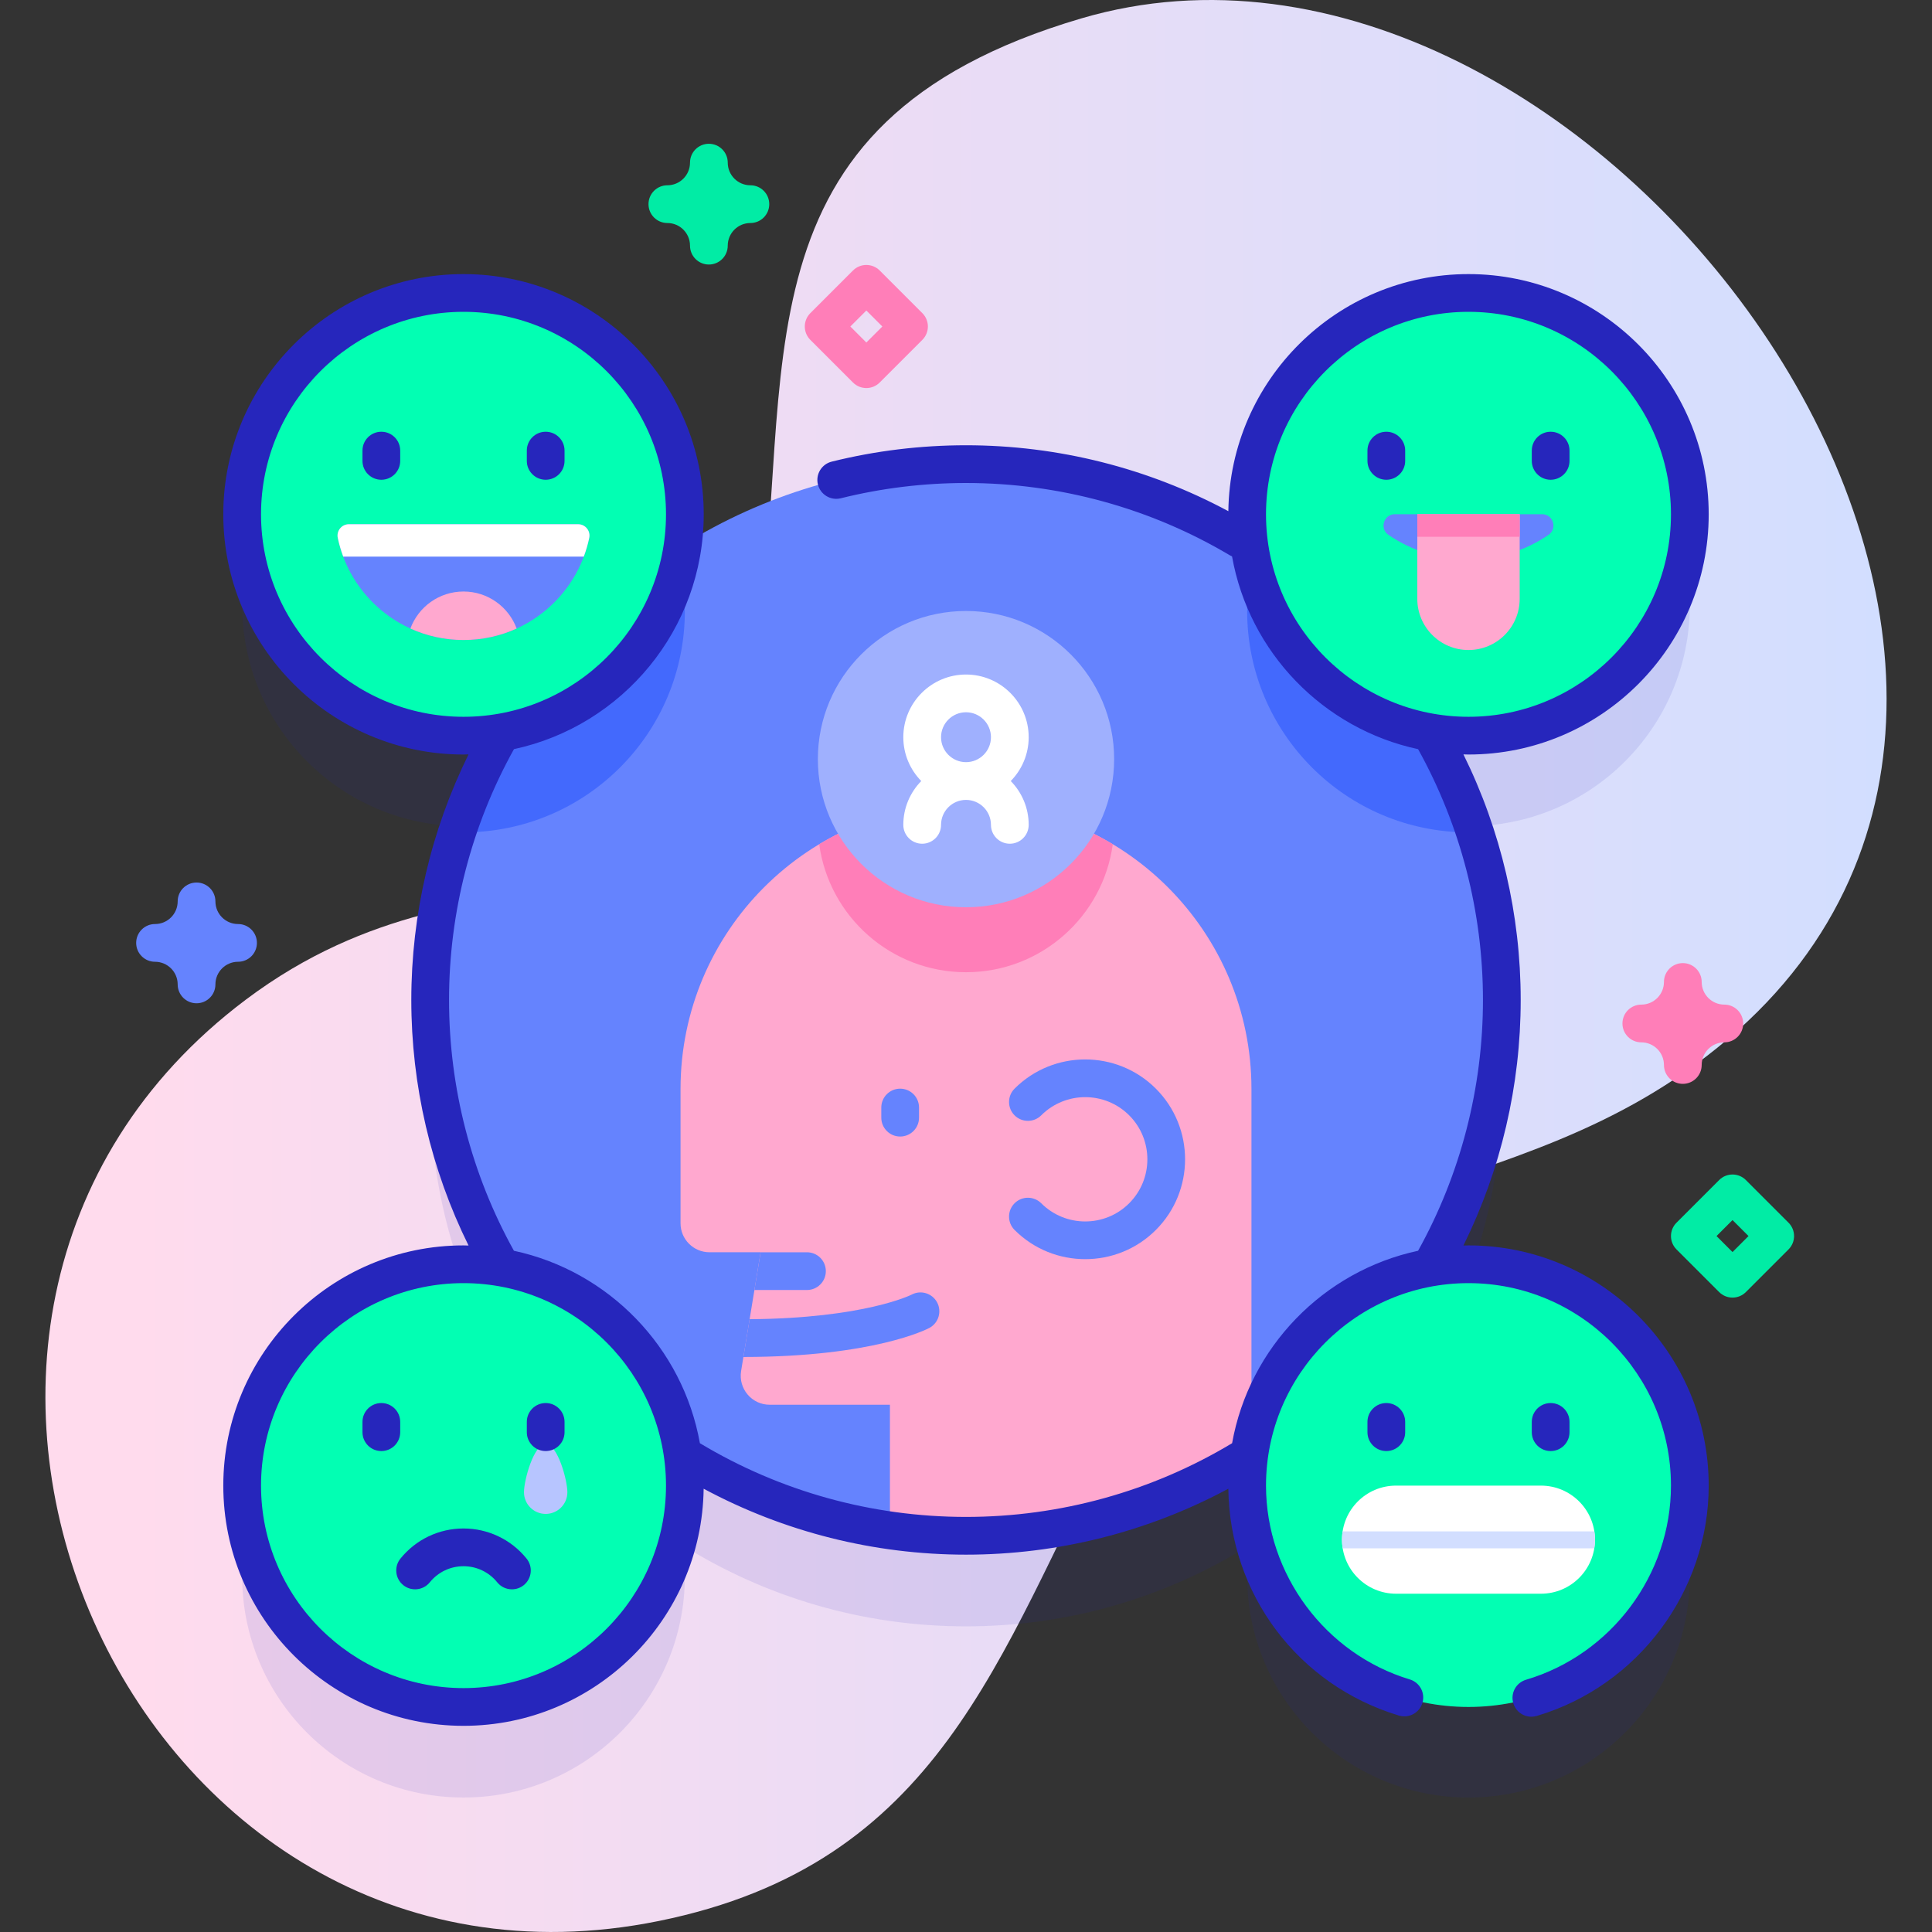 <?xml version="1.0" encoding="iso-8859-1"?>
<!-- Generator: Adobe Illustrator 23.0.3, SVG Export Plug-In . SVG Version: 6.00 Build 0)  -->
<svg version="1.1" id="Capa_1" xmlns="http://www.w3.org/2000/svg" xmlns:xlink="http://www.w3.org/1999/xlink" x="0px" y="0px"
	 viewBox="0 0 512 512" style="enable-background:new 0 0 512 512;" xml:space="preserve">
<rect x="0" y="0" width="512" height="512" fill="#333333" stroke="none"/>
<g>
	<g>
		<linearGradient id="SVGID_1_" gradientUnits="userSpaceOnUse" x1="12.034" y1="256" x2="499.966" y2="256">
			<stop  offset="0.049" style="stop-color:#FFDBED"/>
			<stop  offset="0.999" style="stop-color:#D2DEFF"/>
		</linearGradient>
		<path style="fill:url(#SVGID_1_);" d="M286.593,4.867c-94.351,27.746-75.427,93.585-85.98,166.539
			c-13.171,91.052-70.095,44.365-135.496,93.537c-113.054,85.001-30.931,272.636,109.468,244.14
			c74.552-15.131,89.786-70.095,120.193-128.824C334.111,304.287,399.336,325,457.844,275.403
			C576.499,174.821,420.441-34.494,286.593,4.867z"/>
	</g>
	<path style="opacity:0.1;fill:#2626BC;" d="M389.165,359.044c-3.456,0-6.835,0.316-10.127,0.889
		C391.097,339.061,398,314.837,398,289c0-25.838-6.903-50.062-18.962-70.933c3.292,0.573,6.671,0.889,10.127,0.889
		c32.397,0,58.659-26.263,58.659-58.659c0-32.397-26.263-58.659-58.659-58.659c-32.397,0-58.659,26.263-58.659,58.659
		c0,2.773,0.206,5.497,0.579,8.167C309.301,154.866,283.571,147,256,147s-53.301,7.866-75.084,21.464
		c0.372-2.671,0.579-5.394,0.579-8.167c0-32.397-26.263-58.659-58.659-58.659c-32.397,0-58.659,26.263-58.659,58.659
		c0,32.397,26.263,58.659,58.659,58.659c3.456,0,6.835-0.316,10.127-0.889C120.903,238.938,114,263.162,114,289
		c0,25.837,6.903,50.061,18.962,70.933c-3.292-0.573-6.671-0.889-10.127-0.889c-32.397,0-58.659,26.263-58.659,58.659
		c0,32.397,26.263,58.659,58.659,58.659c32.397,0,58.659-26.263,58.659-58.659c0-2.773-0.206-5.497-0.579-8.167
		C202.699,423.134,228.429,431,256,431s53.301-7.866,75.084-21.464c-0.372,2.671-0.579,5.394-0.579,8.167
		c0,32.397,26.263,58.659,58.659,58.659c32.397,0,58.659-26.263,58.659-58.659C447.824,385.307,421.561,359.044,389.165,359.044z"/>
	<g>
		<circle style="fill:#6583FE;" cx="256" cy="265" r="142"/>
		<path style="fill:#4369FD;" d="M181.49,161.92c0,32.39-26.26,58.66-58.65,58.66c-0.58,0-1.16-0.01-1.74-0.03
			c10.26-31.16,31.01-57.55,58.07-74.99C180.68,150.75,181.49,156.24,181.49,161.92z"/>
		<path style="fill:#4369FD;" d="M390.9,220.55c-0.58,0.02-1.16,0.03-1.74,0.03c-32.39,0-58.65-26.27-58.65-58.66
			c0-5.68,0.81-11.17,2.32-16.36C359.89,163,380.64,189.39,390.9,220.55z"/>
		<g>
			<path style="fill:#FFA8CF;" d="M331.65,288.6v96.59C309.75,399,283.81,407,256,407c-6.84,0-13.57-0.48-20.16-1.42v-33.31h-31.88
				c-4.73,0-8.32-4.25-7.56-8.93l0.61-3.73l1.65-10.01l1.27-7.74l1.64-10h-13.55c-4.23,0-7.67-3.44-7.67-7.66v-35.6
				c0-41.77,33.88-75.63,75.65-75.63S331.65,246.83,331.65,288.6z"/>
			<path style="fill:#FF7EB8;" d="M294.9,223.73c-2.61,19.15-19.03,33.92-38.9,33.92s-36.29-14.77-38.9-33.92
				c11.37-6.83,24.68-10.76,38.9-10.76C270.22,212.97,283.53,216.9,294.9,223.73z"/>
			<g>
				<path style="fill:#6583FE;" d="M218.855,336.865c0,2.76-2.24,5-5,5h-13.93l1.65-10h12.28
					C216.615,331.865,218.855,334.105,218.855,336.865z"/>
			</g>
			<g>
				<path style="fill:#6583FE;" d="M246.295,351.915c-0.59,0.31-14.74,7.67-49.29,7.7l1.65-10.01c30.36-0.24,42.8-6.44,42.92-6.51
					c2.43-1.3,5.46-0.39,6.77,2.05C249.645,347.575,248.725,350.605,246.295,351.915z"/>
			</g>
			<g>
				<path style="fill:#6583FE;" d="M238.553,301.194c-2.762,0-5-2.239-5-5v-2.685c0-2.761,2.238-5,5-5s5,2.239,5,5v2.685
					C243.553,298.956,241.315,301.194,238.553,301.194z"/>
			</g>
			<g>
				<path style="fill:#6583FE;" d="M287.594,333.693c-6.78,0-13.562-2.581-18.723-7.743c-1.953-1.953-1.953-5.119,0-7.071
					c1.951-1.952,5.119-1.952,7.07,0c6.426,6.425,16.879,6.425,23.305,0c6.425-6.425,6.425-16.879,0-23.304
					c-6.426-6.425-16.879-6.425-23.305,0c-1.951,1.952-5.119,1.952-7.07,0c-1.953-1.953-1.953-5.119,0-7.071
					c10.322-10.323,27.123-10.323,37.445,0c10.324,10.324,10.324,27.122,0,37.446C301.156,331.112,294.375,333.693,287.594,333.693z
					"/>
			</g>
		</g>
	</g>
	<g>
		<g>
			<g>
				<circle style="fill:#02FFB3;" cx="122.835" cy="393.703" r="58.659"/>
				<path style="fill:#B7C5FF;" d="M150.361,395.453c0,3.176-2.574,5.75-5.75,5.75c-3.176,0-5.75-2.574-5.75-5.75
					c0-3.176,2.574-12.75,5.75-12.75C147.786,382.703,150.361,392.278,150.361,395.453z"/>
			</g>
			<circle style="fill:#02FFB3;" cx="389.165" cy="393.703" r="58.659"/>
		</g>
		<g>
			<circle style="fill:#02FFB3;" cx="122.835" cy="136.297" r="58.659"/>
			<circle style="fill:#02FFB3;" cx="389.165" cy="136.297" r="58.659"/>
		</g>
	</g>
	<path style="fill:#2626BC;" d="M186.474,394.523C207.766,405.968,231.627,412,256,412c24.368,0,48.232-6.033,69.522-17.474
		c0.35,27.923,18.419,52.017,45.201,60.113c2.641,0.797,5.434-0.696,6.233-3.34c0.799-2.643-0.696-5.434-3.339-6.232
		c-22.439-6.783-38.111-27.904-38.111-51.363c0-29.588,24.072-53.659,53.66-53.659s53.659,24.071,53.659,53.659
		c0,23.601-15.796,44.757-38.413,51.448c-2.648,0.784-4.16,3.565-3.376,6.214c0.644,2.175,2.634,3.582,4.792,3.582
		c0.469,0,0.947-0.066,1.42-0.206c26.834-7.939,45.576-33.039,45.576-61.038c0-35.102-28.558-63.659-63.659-63.659
		c-0.45,0-0.893,0.025-1.34,0.034C397.766,309.945,403,287.621,403,265s-5.234-44.945-15.175-65.078
		c0.447,0.009,0.891,0.034,1.34,0.034c35.102,0,63.659-28.558,63.659-63.659s-28.558-63.659-63.659-63.659
		c-34.826,0-63.194,28.113-63.639,62.834C304.24,124.034,280.341,118,256,118c-12.041,0-24.018,1.461-35.597,4.341
		c-2.68,0.667-4.312,3.38-3.645,6.06s3.378,4.31,6.059,3.646C233.607,129.361,244.772,128,256,128
		c24.662,0,48.84,6.626,69.919,19.162c0.191,0.114,0.387,0.211,0.586,0.296c4.519,25.433,24.177,45.689,49.303,51.076
		C387.05,218.761,393,241.709,393,265s-5.95,46.239-17.192,66.465c-25.1,5.382-44.743,25.602-49.289,50.999
		C305.285,395.24,280.925,402,256,402c-24.929,0-49.283-6.761-70.519-19.538c-4.546-25.394-24.187-45.613-49.285-50.996
		C124.951,311.235,119,288.297,119,265c0-23.306,5.953-46.232,17.205-66.469c28.702-6.161,50.289-31.719,50.289-62.235
		c0-35.102-28.558-63.659-63.66-63.659c-35.102,0-63.659,28.558-63.659,63.659s28.558,63.659,63.659,63.659
		c0.447,0,0.888-0.025,1.333-0.034C114.222,220.058,109,242.367,109,265c0,22.626,5.228,44.943,15.17,65.078
		c-0.446-0.009-0.887-0.034-1.335-0.034c-35.102,0-63.659,28.558-63.659,63.659s28.558,63.659,63.659,63.659
		C157.662,457.362,186.031,429.247,186.474,394.523z M335.505,136.297c0-29.588,24.072-53.659,53.66-53.659
		s53.659,24.071,53.659,53.659s-24.071,53.659-53.659,53.659S335.505,165.885,335.505,136.297z M69.176,136.297
		c0-29.588,24.071-53.659,53.659-53.659s53.66,24.071,53.66,53.659s-24.072,53.659-53.66,53.659S69.176,165.885,69.176,136.297z
		 M69.176,393.703c0-29.588,24.071-53.659,53.659-53.659s53.66,24.071,53.66,53.659s-24.072,53.659-53.66,53.659
		S69.176,423.291,69.176,393.703z"/>
	<path style="fill:#2626BC;" d="M106.06,376.821c0-2.762-2.239-5-5-5s-5,2.238-5,5v2.725c0,2.762,2.239,5,5,5s5-2.238,5-5V376.821z"
		/>
	<path style="fill:#2626BC;" d="M144.611,384.546c2.761,0,5-2.238,5-5v-2.725c0-2.762-2.239-5-5-5s-5,2.238-5,5v2.725
		C139.611,382.308,141.85,384.546,144.611,384.546z"/>
	<path style="fill:#2626BC;" d="M362.389,376.821v2.725c0,2.762,2.239,5,5,5s5-2.238,5-5v-2.725c0-2.762-2.239-5-5-5
		S362.389,374.06,362.389,376.821z"/>
	<path style="fill:#2626BC;" d="M415.94,379.546v-2.725c0-2.762-2.239-5-5-5s-5,2.238-5,5v2.725c0,2.762,2.239,5,5,5
		S415.94,382.308,415.94,379.546z"/>
	<path style="fill:#2626BC;" d="M101.06,114.415c-2.761,0-5,2.238-5,5v2.725c0,2.762,2.239,5,5,5s5-2.238,5-5v-2.725
		C106.06,116.653,103.821,114.415,101.06,114.415z"/>
	<path style="fill:#2626BC;" d="M144.611,114.415c-2.761,0-5,2.238-5,5v2.725c0,2.762,2.239,5,5,5s5-2.238,5-5v-2.725
		C149.611,116.653,147.372,114.415,144.611,114.415z"/>
	<path style="fill:#2626BC;" d="M367.389,114.415c-2.761,0-5,2.238-5,5v2.725c0,2.762,2.239,5,5,5s5-2.238,5-5v-2.725
		C372.389,116.653,370.15,114.415,367.389,114.415z"/>
	<path style="fill:#2626BC;" d="M410.94,127.14c2.761,0,5-2.238,5-5v-2.725c0-2.762-2.239-5-5-5s-5,2.238-5,5v2.725
		C405.94,124.901,408.179,127.14,410.94,127.14z"/>
	<path style="fill:#2626BC;" d="M131.776,419.334c0.988,1.221,2.432,1.854,3.889,1.854c1.105,0,2.218-0.364,3.144-1.114
		c2.146-1.738,2.477-4.887,0.739-7.032c-4.106-5.07-10.198-7.979-16.713-7.979s-12.606,2.908-16.712,7.979
		c-1.738,2.146-1.407,5.294,0.739,7.032c2.146,1.738,5.294,1.407,7.032-0.739c2.198-2.715,5.457-4.271,8.941-4.271
		S129.578,416.619,131.776,419.334z"/>
	<g>
		<path style="fill:#6583FE;" d="M369.66,136.269c-2.948,0-4.136,3.819-1.701,5.48c6.041,4.12,13.341,6.53,21.205,6.53
			s15.164-2.41,21.205-6.53c2.436-1.661,1.247-5.48-1.701-5.48H369.66z"/>
		<path style="fill:#FFA8CF;" d="M389.165,172.26L389.165,172.26c-7.492,0-13.566-6.074-13.566-13.566v-22.426h27.132v22.426
			C402.731,166.186,396.657,172.26,389.165,172.26z"/>
		<rect x="375.599" y="136.269" style="fill:#FF7EB8;" width="27.132" height="5.981"/>
	</g>
	<g>
		<path style="fill:#6583FE;" d="M92.45,138.923c-1.9,0-3.333,1.747-2.945,3.607c3.219,15.458,16.917,27.071,33.33,27.071
			s30.111-11.614,33.33-27.071c0.387-1.86-1.045-3.607-2.945-3.607H92.45z"/>
		<path style="fill:#FFFFFF;" d="M154.714,147.506c0.6-1.6,1.086-3.256,1.444-4.959c0.393-1.866-1.035-3.625-2.942-3.625H92.454
			c-1.907,0-3.335,1.758-2.942,3.625c0.358,1.703,0.844,3.359,1.444,4.959H154.714z"/>
		<path style="fill:#FFA8CF;" d="M136.92,166.566c-4.29,1.95-9.06,3.04-14.08,3.04c-5.02,0-9.79-1.09-14.08-3.04
			c2.11-5.72,7.61-9.81,14.08-9.81C129.3,156.756,134.81,160.846,136.92,166.566z"/>
	</g>
	<path style="fill:#FFFFFF;" d="M408.363,422.351h-38.397c-7.911,0-14.324-6.413-14.324-14.324v0
		c0-7.911,6.413-14.324,14.324-14.324h38.397c7.911,0,14.324,6.413,14.324,14.324v0
		C422.687,415.938,416.274,422.351,408.363,422.351z"/>
	<g>
		<path style="fill:#D2DEFF;" d="M422.69,408.03c0,0.78-0.06,1.55-0.19,2.3h-66.68c-0.12-0.75-0.18-1.52-0.18-2.3
			c0-0.75,0.06-1.48,0.16-2.2h66.72C422.63,406.55,422.69,407.28,422.69,408.03z"/>
	</g>
	<g>
		<circle style="fill:#9FB0FE;" cx="256" cy="201.176" r="39.258"/>
		<path style="fill:#FFFFFF;" d="M272.613,195.369c0-9.161-7.453-16.613-16.613-16.613c-9.161,0-16.613,7.453-16.613,16.613
			c0,4.518,1.818,8.615,4.755,11.613c-2.936,2.998-4.755,7.095-4.755,11.613c0,2.761,2.239,5,5,5s5-2.239,5-5
			c0-3.646,2.967-6.613,6.613-6.613c3.646,0,6.613,2.967,6.613,6.613c0,2.761,2.239,5,5,5s5-2.239,5-5
			c0-4.518-1.818-8.615-4.755-11.613C270.795,203.985,272.613,199.888,272.613,195.369z M256,188.756
			c3.646,0,6.613,2.967,6.613,6.613s-2.967,6.613-6.613,6.613c-3.646,0-6.613-2.967-6.613-6.613S252.354,188.756,256,188.756z"/>
	</g>
	<path style="fill:#01ECA5;" d="M459.134,343.878c-1.326,0-2.598-0.526-3.536-1.465l-11.31-11.311c-1.953-1.952-1.953-5.118,0-7.07
		l11.31-11.311c0.938-0.938,2.209-1.465,3.536-1.465s2.598,0.526,3.536,1.465l11.311,11.311c1.953,1.952,1.953,5.118,0,7.07
		l-11.311,11.311C461.732,343.352,460.46,343.878,459.134,343.878z M454.895,327.567l4.239,4.239l4.239-4.239l-4.239-4.239
		L454.895,327.567z"/>
	<path style="fill:#FF7EB8;" d="M229.59,102.838c-1.28,0-2.559-0.488-3.535-1.464l-11.311-11.31
		c-0.938-0.938-1.465-2.21-1.465-3.536s0.527-2.598,1.464-3.535l11.311-11.311c0.938-0.938,2.209-1.465,3.536-1.465l0,0
		c1.326,0,2.598,0.526,3.536,1.465l11.31,11.311c0.938,0.938,1.464,2.209,1.464,3.535s-0.527,2.598-1.464,3.535l-11.31,11.31
		C232.149,102.35,230.87,102.838,229.59,102.838z M225.351,86.528l4.239,4.238l4.239-4.238l-4.239-4.239L225.351,86.528z"/>
	<path style="fill:#6583FE;" d="M52.087,265.879c-2.761,0-5-2.238-5-5c0-3.309-2.691-6-6-6c-2.761,0-5-2.238-5-5s2.239-5,5-5
		c3.309,0,6-2.691,6-6c0-2.762,2.239-5,5-5s5,2.238,5,5c0,3.309,2.691,6,6,6c2.761,0,5,2.238,5,5s-2.239,5-5,5c-3.309,0-6,2.691-6,6
		C57.087,263.641,54.849,265.879,52.087,265.879z"/>
	<path style="fill:#01ECA5;" d="M187.86,70.102c-2.761,0-5-2.238-5-5c0-3.309-2.691-6-6-6c-2.761,0-5-2.238-5-5s2.239-5,5-5
		c3.309,0,6-2.691,6-6c0-2.762,2.239-5,5-5s5,2.238,5,5c0,3.309,2.691,6,6,6c2.761,0,5,2.238,5,5s-2.239,5-5,5c-3.309,0-6,2.691-6,6
		C192.86,67.863,190.622,70.102,187.86,70.102z"/>
	<path style="fill:#FF7EB8;" d="M445.964,287.232c-2.761,0-5-2.238-5-5c0-3.309-2.691-6-6-6c-2.761,0-5-2.238-5-5s2.239-5,5-5
		c3.309,0,6-2.692,6-6.001c0-2.762,2.239-5,5-5s5,2.238,5,5c0,3.309,2.691,6.001,6,6.001c2.761,0,5,2.238,5,5s-2.239,5-5,5
		c-3.309,0-6,2.691-6,6C450.964,284.994,448.726,287.232,445.964,287.232z"/>
</g>
<g>
</g>
<g>
</g>
<g>
</g>
<g>
</g>
<g>
</g>
<g>
</g>
<g>
</g>
<g>
</g>
<g>
</g>
<g>
</g>
<g>
</g>
<g>
</g>
<g>
</g>
<g>
</g>
<g>
</g>
</svg>
